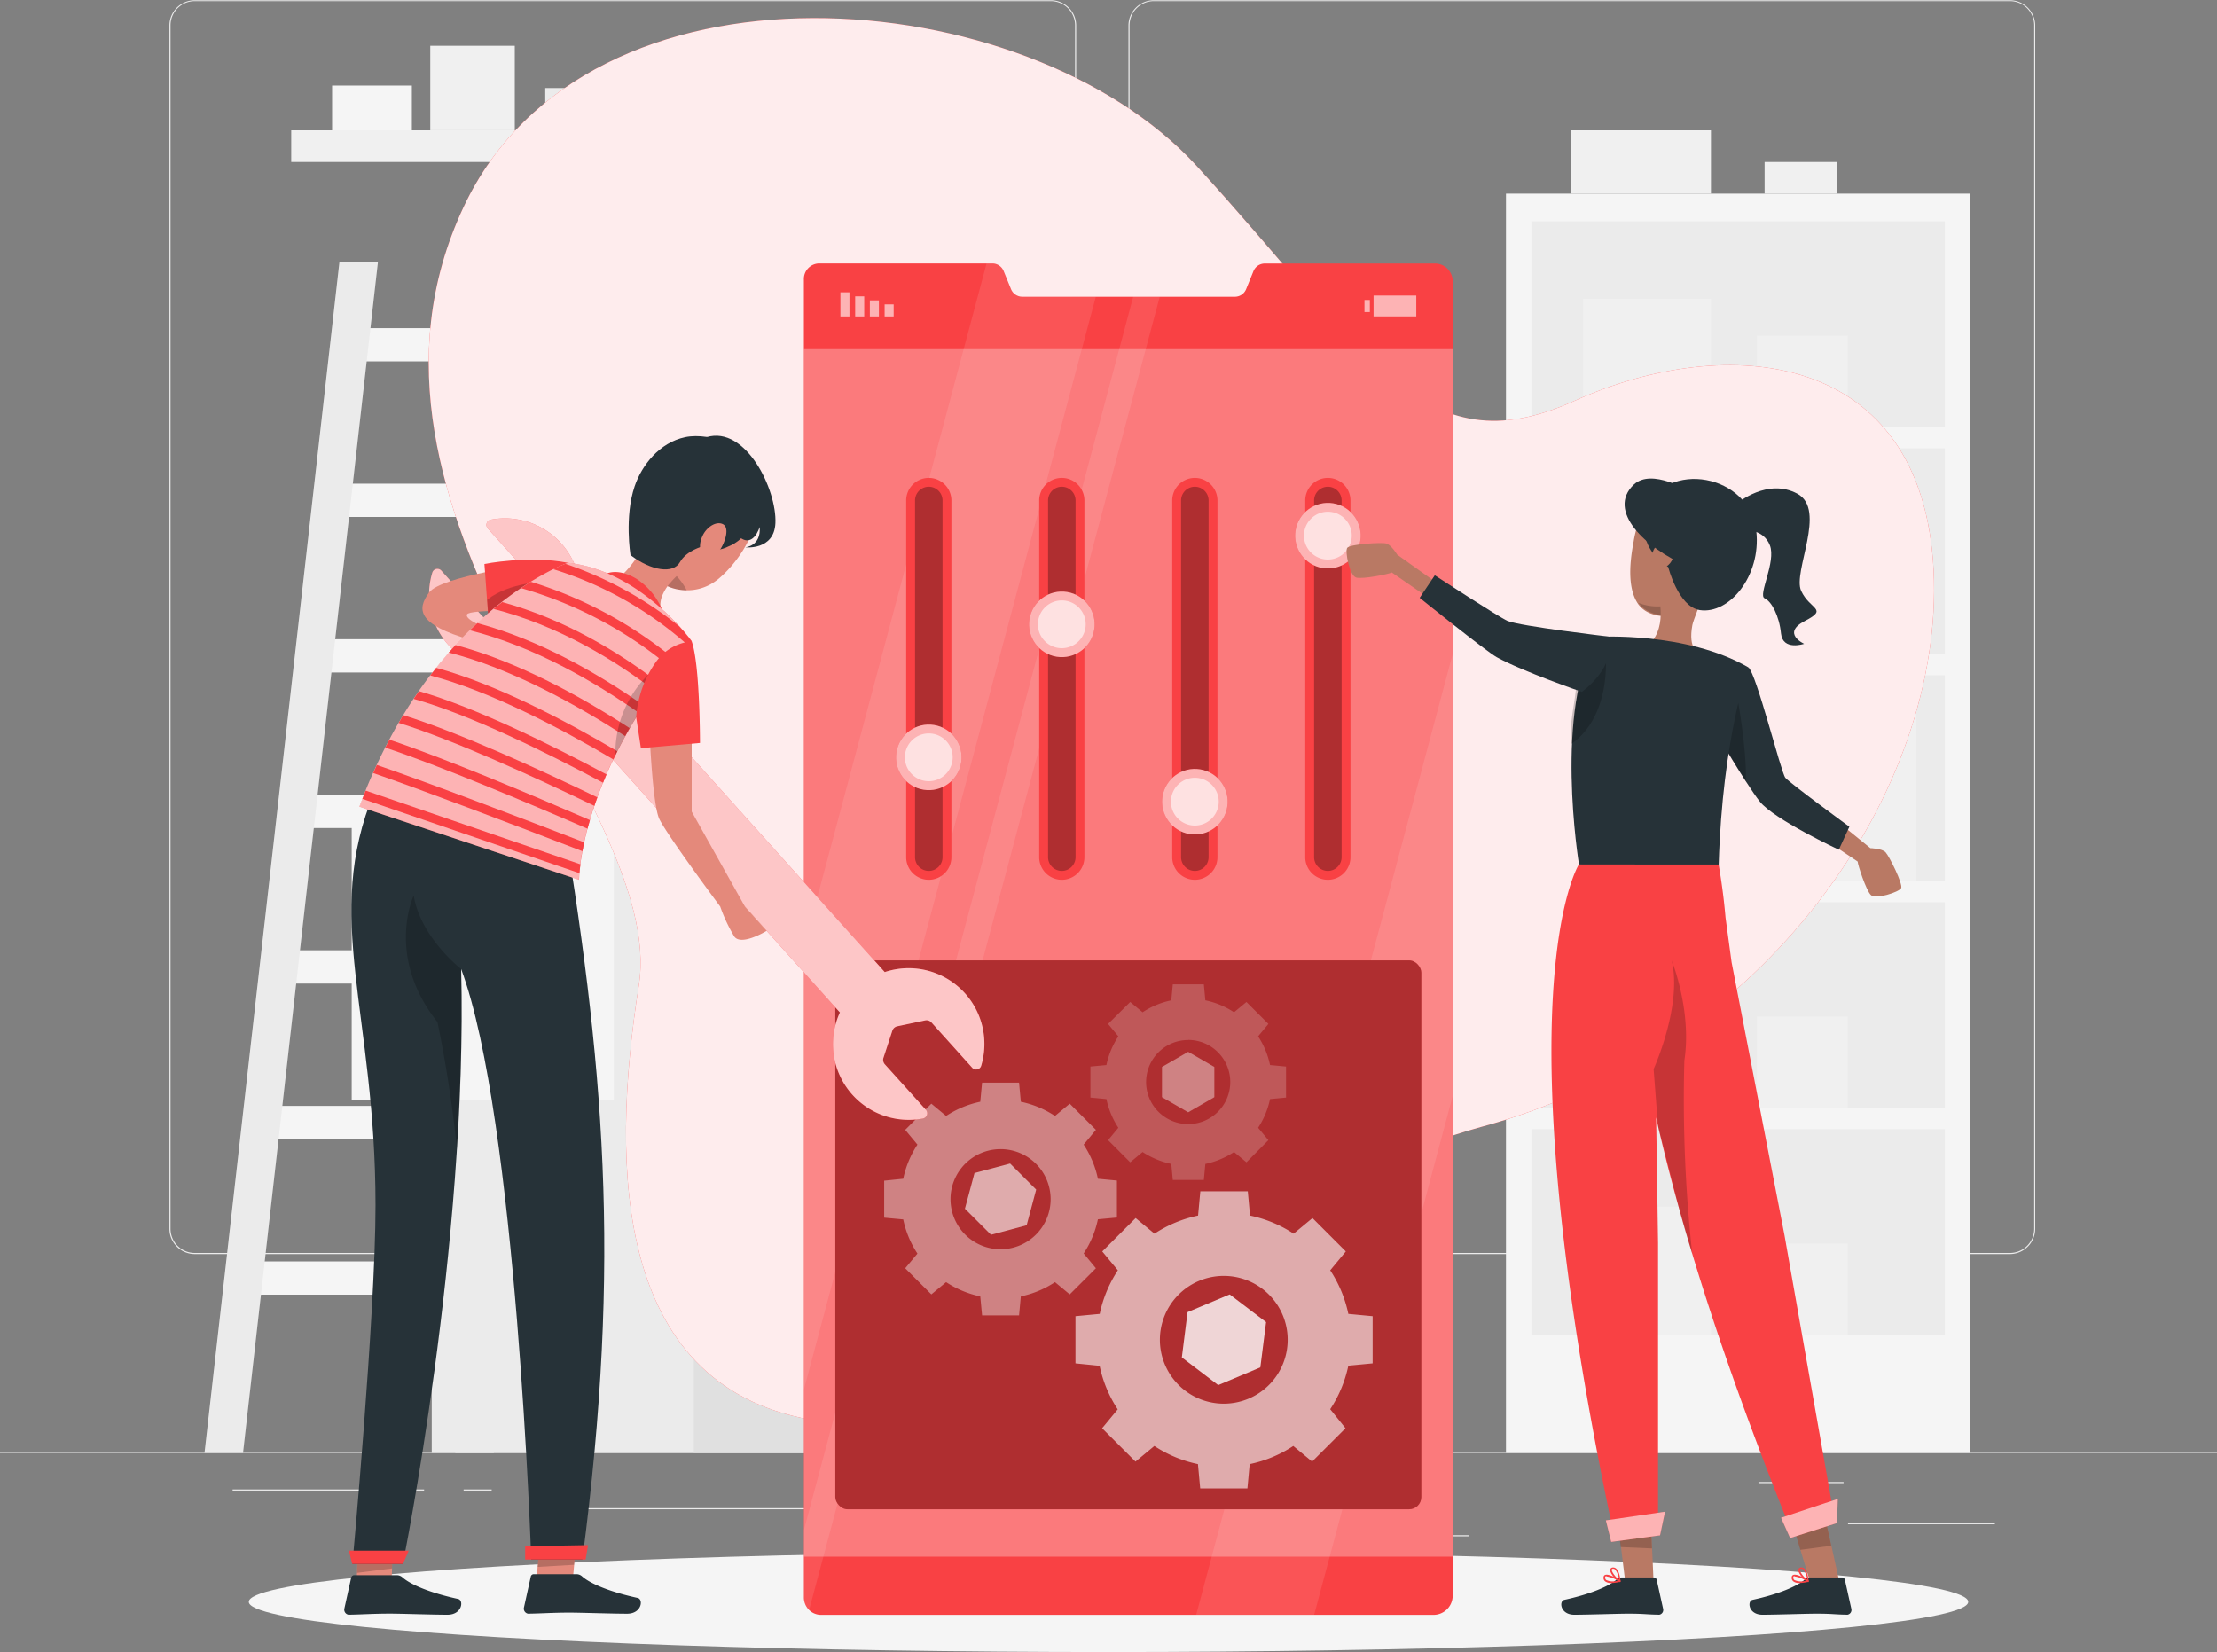 <svg xmlns="http://www.w3.org/2000/svg" viewBox="0 0 500 372.61"><rect x="0" y="0" width="500" height="372.61" fill="#808080" stroke="none"/><defs><style>.cls-1{fill:#ebebeb;}.cls-2{fill:#f5f5f5;}.cls-3{fill:#f0f0f0;}.cls-4{fill:#e0e0e0;}.cls-5{fill:#fafafa;}.cls-6{fill:#f94144;}.cls-10,.cls-11,.cls-13,.cls-14,.cls-15,.cls-16,.cls-20,.cls-7,.cls-8{fill:#fff;}.cls-7{opacity:0.9;}.cls-13,.cls-8{opacity:0.6;}.cls-11,.cls-12,.cls-19,.cls-20,.cls-8,.cls-9{isolation:isolate;}.cls-9{opacity:0.1;}.cls-11,.cls-12{opacity:0.3;}.cls-14{opacity:0.4;}.cls-15,.cls-19{opacity:0.2;}.cls-16{opacity:0.8;}.cls-17{fill:#b97964;}.cls-18{fill:#263238;}.cls-20{opacity:0.7;}.cls-21{fill:#e4897b;}</style></defs><title>regassignup</title><g id="Background_Complete" data-name="Background Complete"><rect class="cls-1" y="327.45" width="500" height="0.25"/><rect class="cls-1" x="416.78" y="343.54" width="33.12" height="0.25"/><rect class="cls-1" x="322.53" y="346.26" width="8.69" height="0.25"/><rect class="cls-1" x="396.59" y="334.26" width="19.19" height="0.25"/><rect class="cls-1" x="52.46" y="335.94" width="43.19" height="0.25"/><rect class="cls-1" x="104.56" y="335.94" width="6.33" height="0.25"/><rect class="cls-1" x="131.47" y="340.16" width="93.68" height="0.25"/><path class="cls-1" d="M237,337.8H43.91a5.71,5.71,0,0,1-5.7-5.71V60.66A5.71,5.71,0,0,1,43.91,55H237a5.71,5.71,0,0,1,5.71,5.71V332.09A5.71,5.71,0,0,1,237,337.8ZM43.91,55.2a5.46,5.46,0,0,0-5.45,5.46V332.09a5.46,5.46,0,0,0,5.45,5.46H237a5.47,5.47,0,0,0,5.46-5.46V60.66A5.47,5.47,0,0,0,237,55.2Z" transform="translate(0 -54.95)"/><path class="cls-1" d="M453.31,337.8H260.21a5.72,5.72,0,0,1-5.71-5.71V60.66A5.72,5.72,0,0,1,260.21,55h193.1A5.71,5.71,0,0,1,459,60.66V332.09A5.71,5.71,0,0,1,453.31,337.8ZM260.21,55.2a5.47,5.47,0,0,0-5.46,5.46V332.09a5.47,5.47,0,0,0,5.46,5.46h193.1a5.47,5.47,0,0,0,5.46-5.46V60.66a5.47,5.47,0,0,0-5.46-5.46Z" transform="translate(0 -54.95)"/><polygon class="cls-2" points="134.39 81.51 78.88 81.51 79.73 74.01 135.24 74.01 134.39 81.51"/><polygon class="cls-2" points="130.41 116.6 74.9 116.6 75.75 109.09 131.26 109.09 130.41 116.6"/><polygon class="cls-2" points="126.44 151.68 70.93 151.68 71.78 144.17 127.29 144.17 126.44 151.68"/><polygon class="cls-2" points="122.46 186.76 66.95 186.76 67.8 179.25 123.31 179.25 122.46 186.76"/><polygon class="cls-2" points="118.49 221.84 62.98 221.84 63.83 214.34 119.34 214.34 118.49 221.84"/><polygon class="cls-2" points="114.52 256.92 59.01 256.92 59.86 249.42 115.36 249.42 114.52 256.92"/><polygon class="cls-2" points="110.54 292 55.03 292 55.88 284.5 111.39 284.5 110.54 292"/><polygon class="cls-1" points="54.81 327.7 46.12 327.7 76.55 59.08 85.24 59.08 54.81 327.7"/><polygon class="cls-1" points="111.37 327.7 102.68 327.7 133.11 59.08 141.8 59.08 111.37 327.7"/><rect class="cls-2" x="339.64" y="43.68" width="104.7" height="284.02"/><rect class="cls-1" x="345.38" y="49.92" width="93.23" height="46.33"/><rect class="cls-3" x="357.03" y="67.41" width="28.83" height="28.83"/><rect class="cls-3" x="396.22" y="75.72" width="20.52" height="20.52"/><rect class="cls-1" x="345.38" y="101.11" width="93.23" height="46.33"/><rect class="cls-3" x="357.03" y="118.6" width="13.88" height="28.83"/><rect class="cls-3" x="385.87" y="135.62" width="30.88" height="11.82"/><rect class="cls-3" x="380" y="117.99" width="29.98" height="17.63"/><rect class="cls-1" x="345.38" y="152.3" width="93.23" height="46.33"/><rect class="cls-3" x="380" y="169.79" width="5.87" height="28.83"/><rect class="cls-3" x="396.22" y="159.61" width="36" height="39.02"/><rect class="cls-1" x="345.38" y="203.49" width="93.23" height="46.33"/><rect class="cls-3" x="357.03" y="220.98" width="28.83" height="28.83"/><rect class="cls-3" x="396.22" y="229.29" width="20.52" height="20.52"/><rect class="cls-1" x="345.38" y="254.68" width="93.23" height="46.33"/><rect class="cls-3" x="357.03" y="272.17" width="28.83" height="28.83"/><rect class="cls-3" x="396.22" y="280.48" width="20.52" height="20.52"/><rect class="cls-3" x="354.29" y="29.4" width="31.58" height="14.28"/><rect class="cls-3" x="397.97" y="36.54" width="16.25" height="7.14"/><rect class="cls-1" x="97.36" y="301.34" width="90.67" height="81.31" transform="translate(285.4 629.04) rotate(180)"/><rect class="cls-4" x="156.48" y="301.34" width="31.56" height="81.31" transform="translate(344.52 629.04) rotate(180)"/><rect class="cls-2" x="79.32" y="236.82" width="90.67" height="66.19" transform="translate(249.31 484.89) rotate(180)"/><rect class="cls-1" x="138.44" y="236.82" width="31.56" height="66.19" transform="translate(308.43 484.89) rotate(180)"/><rect class="cls-5" x="100.6" y="204.43" width="87.44" height="32.4" transform="translate(288.64 386.29) rotate(180)"/><rect class="cls-3" x="157.61" y="204.43" width="30.43" height="32.4" transform="translate(345.64 386.29) rotate(180)"/><rect class="cls-3" x="65.68" y="29.4" width="123.86" height="7.14"/><rect class="cls-2" x="74.9" y="19.3" width="17.99" height="10.1"/><rect class="cls-3" x="97.04" y="10.33" width="19.06" height="19.06"/><rect class="cls-1" x="122.97" y="19.86" width="9.53" height="9.53"/><path class="cls-2" d="M148.64,79.75a4.94,4.94,0,1,1-4.93-4.93A4.94,4.94,0,0,1,148.64,79.75Z" transform="translate(0 -54.95)"/><polygon class="cls-1" points="154.88 29.4 160.87 10.33 170.76 10.33 176.23 29.73 154.88 29.4"/></g><g id="Background_Simple" data-name="Background Simple"><path class="cls-6" d="M104.56,101.63c27.91-59.45,127.05-51.07,165.31-9.26s50.7,68.6,85.21,53,78.52-11.44,81,38.17S398.21,291.78,334,309.13s-64.16,78.76-149.1,66.37c-46.31-6.76-47.36-56.86-40.82-98.3S72.18,170.57,104.56,101.63Z" transform="translate(0 -54.95)"/><path class="cls-7" d="M104.56,101.63c27.91-59.45,127.05-51.07,165.31-9.26s50.7,68.6,85.21,53,78.52-11.44,81,38.17S398.21,291.78,334,309.13s-64.16,78.76-149.1,66.37c-46.31-6.76-47.36-56.86-40.82-98.3S72.18,170.57,104.56,101.63Z" transform="translate(0 -54.95)"/></g><g id="Shadow"><ellipse id="_Path_" data-name="&lt;Path&gt;" class="cls-2" cx="250" cy="361.29" rx="193.89" ry="11.32"/></g><g id="Screen"><path class="cls-6" d="M327.62,118.37V414.84a4.33,4.33,0,0,1-4.39,4.34h-138a3.84,3.84,0,0,1-2.76-1.11,4,4,0,0,1-1.17-2.87V118a3.5,3.5,0,0,1,3.36-3.63h39.19a2.76,2.76,0,0,1,2.52,1.76l1.63,4a2.75,2.75,0,0,0,2.52,1.75h48a2.73,2.73,0,0,0,2.52-1.72l1.63-4a2.76,2.76,0,0,1,2.52-1.77h38.62A4,4,0,0,1,327.62,118.37Z" transform="translate(0 -54.95)"/><rect class="cls-8" x="199.51" y="123.6" width="2.04" height="2.72" transform="translate(401.06 194.97) rotate(180)"/><rect class="cls-8" x="196.19" y="122.69" width="2.04" height="3.62" transform="translate(394.41 194.06) rotate(180)"/><rect class="cls-8" x="192.86" y="121.79" width="2.04" height="4.53" transform="translate(387.77 193.16) rotate(180)"/><rect class="cls-8" x="189.54" y="120.88" width="2.04" height="5.44" transform="translate(381.12 192.25) rotate(180)"/><rect class="cls-8" x="307.73" y="67.66" width="1.21" height="2.72"/><rect class="cls-8" x="309.77" y="121.62" width="9.63" height="4.7" transform="translate(629.18 192.98) rotate(180)"/><g class="cls-9"><path class="cls-10" d="M247.14,121.88,205,279.64h0l-.47,1.78h0l-.76,2.85h0l-.48,1.77-22,82.38v-99.7l41.21-154.36h1.34a2.75,2.75,0,0,1,2.52,1.76l1.63,4a2.74,2.74,0,0,0,2.52,1.75Z" transform="translate(0 -54.95)"/><polygon class="cls-10" points="327.62 147.5 327.62 247.2 301.36 345.6 300.72 347.99 296.38 364.22 269.77 364.22 274.1 348 274.8 345.39 278.27 332.36 278.97 329.75 280.37 324.53 281.06 321.93 282.45 316.71 283.14 314.11 305.04 232.09 305.04 232.08 306.05 228.29 306.05 228.28 327.62 147.5"/><path class="cls-10" d="M261.56,121.88,219.71,278.66l-.26.94-2.29,8.59-.25.94L182.49,418.07a4,4,0,0,1-1.17-2.87V400l29.61-110.91.25-.94,2.29-8.59.25-.94,41.86-156.78Z" transform="translate(0 -54.95)"/></g><rect class="cls-11" x="181.32" y="78.75" width="146.3" height="272.35"/><path class="cls-6" d="M299.47,253.38h0a5.1,5.1,0,0,0,5.1-5.1V167.83a5.1,5.1,0,0,0-5.1-5.09h0a5.1,5.1,0,0,0-5.1,5.09v80.45A5.1,5.1,0,0,0,299.47,253.38Z" transform="translate(0 -54.95)"/><path class="cls-12" d="M299.47,251.38a3.1,3.1,0,0,1-3.1-3.1V167.83a3.1,3.1,0,0,1,6.2,0v80.45A3.1,3.1,0,0,1,299.47,251.38Z" transform="translate(0 -54.95)"/><circle class="cls-6" cx="299.47" cy="175.76" r="7.39" transform="translate(78.01 388.26) rotate(-80.78)"/><path class="cls-6" d="M269.47,253.38h0a5.1,5.1,0,0,0,5.1-5.1V167.83a5.1,5.1,0,0,0-5.1-5.09h0a5.1,5.1,0,0,0-5.1,5.09v80.45A5.1,5.1,0,0,0,269.47,253.38Z" transform="translate(0 -54.95)"/><path class="cls-12" d="M269.47,251.38a3.1,3.1,0,0,1-3.1-3.1V167.83a3.1,3.1,0,0,1,6.2,0v80.45A3.1,3.1,0,0,1,269.47,251.38Z" transform="translate(0 -54.95)"/><circle class="cls-6" cx="269.47" cy="235.76" r="7.39" transform="translate(-6.41 409.03) rotate(-80.78)"/><path class="cls-6" d="M239.47,253.38h0a5.1,5.1,0,0,0,5.1-5.1V167.83a5.1,5.1,0,0,0-5.1-5.09h0a5.1,5.1,0,0,0-5.1,5.09v80.45A5.1,5.1,0,0,0,239.47,253.38Z" transform="translate(0 -54.95)"/><path class="cls-12" d="M239.47,251.38a3.1,3.1,0,0,1-3.1-3.1V167.83a3.1,3.1,0,0,1,6.2,0v80.45A3.1,3.1,0,0,1,239.47,251.38Z" transform="translate(0 -54.95)"/><circle class="cls-6" cx="239.47" cy="195.76" r="7.39" transform="translate(7.88 345.83) rotate(-80.78)"/><path class="cls-6" d="M209.47,253.38h0a5.1,5.1,0,0,0,5.1-5.1V167.83a5.1,5.1,0,0,0-5.1-5.09h0a5.1,5.1,0,0,0-5.1,5.09v80.45A5.1,5.1,0,0,0,209.47,253.38Z" transform="translate(0 -54.95)"/><path class="cls-12" d="M209.47,251.38a3.1,3.1,0,0,1-3.1-3.1V167.83a3.1,3.1,0,0,1,6.2,0v80.45A3.1,3.1,0,0,1,209.47,251.38Z" transform="translate(0 -54.95)"/><circle class="cls-6" cx="209.47" cy="225.76" r="7.39" transform="translate(-46.93 341.41) rotate(-80.78)"/><circle class="cls-13" cx="299.47" cy="175.76" r="7.39" transform="translate(78.01 388.26) rotate(-80.78)"/><path class="cls-13" d="M299.47,181.15a5.39,5.39,0,1,1,5.39-5.39A5.4,5.4,0,0,1,299.47,181.15Z" transform="translate(0 -54.95)"/><circle class="cls-13" cx="269.47" cy="235.76" r="7.39" transform="translate(-6.41 409.03) rotate(-80.78)"/><path class="cls-13" d="M269.47,241.15a5.39,5.39,0,1,1,5.39-5.39A5.4,5.4,0,0,1,269.47,241.15Z" transform="translate(0 -54.95)"/><circle class="cls-13" cx="239.47" cy="195.76" r="7.39" transform="translate(7.88 345.83) rotate(-80.78)"/><path class="cls-13" d="M239.47,201.15a5.39,5.39,0,1,1,5.39-5.39A5.4,5.4,0,0,1,239.47,201.15Z" transform="translate(0 -54.95)"/><circle class="cls-13" cx="209.47" cy="225.76" r="7.39" transform="translate(-46.93 341.41) rotate(-80.78)"/><path class="cls-13" d="M209.47,231.15a5.39,5.39,0,1,1,5.39-5.39A5.4,5.4,0,0,1,209.47,231.15Z" transform="translate(0 -54.95)"/><rect class="cls-6" x="188.39" y="216.61" width="132.16" height="123.8" rx="2.75"/><rect class="cls-12" x="188.39" y="216.61" width="132.16" height="123.8" rx="2.75"/><path class="cls-13" d="M242.55,351.81v10.64L248,363a28.25,28.25,0,0,0,4.08,9.82l-3.52,4.26,7.53,7.52,4.25-3.52a28.24,28.24,0,0,0,9.83,4.09l.51,5.48h10.65l.51-5.48a28.24,28.24,0,0,0,9.83-4.09l4.25,3.52,7.53-7.52L300,372.79a28.46,28.46,0,0,0,4.09-9.82l5.48-.52V351.81l-5.48-.52a28.51,28.51,0,0,0-4.09-9.83l3.52-4.25L296,329.68l-4.25,3.52a28.41,28.41,0,0,0-9.83-4.08l-.51-5.48H270.71l-.51,5.48a28.41,28.41,0,0,0-9.83,4.08l-4.25-3.52-7.53,7.53,3.52,4.25a28.51,28.51,0,0,0-4.09,9.83ZM276,342.72a14.41,14.41,0,1,1-14.41,14.41A14.41,14.41,0,0,1,276,342.72Z" transform="translate(0 -54.95)"/><path class="cls-14" d="M199.41,321.25v8.34l4.3.4a22.06,22.06,0,0,0,3.2,7.7L204.15,341l5.9,5.89,3.33-2.76a22.24,22.24,0,0,0,7.7,3.21l.41,4.29h8.34l.4-4.29a22.16,22.16,0,0,0,7.7-3.21l3.33,2.76,5.9-5.89-2.76-3.34a22.08,22.08,0,0,0,3.21-7.7l4.29-.4v-8.34l-4.29-.41a22.24,22.24,0,0,0-3.21-7.7l2.76-3.33-5.9-5.9-3.33,2.76a22.33,22.33,0,0,0-7.7-3.2l-.4-4.3h-8.34l-.41,4.3a22.42,22.42,0,0,0-7.7,3.2l-3.33-2.76-5.9,5.9,2.76,3.33a22.22,22.22,0,0,0-3.2,7.7Zm26.25-7.12a11.29,11.29,0,1,1-11.29,11.29A11.29,11.29,0,0,1,225.66,314.13Z" transform="translate(0 -54.95)"/><path class="cls-15" d="M245.92,295.5v7l3.61.34a18.89,18.89,0,0,0,2.69,6.47l-2.32,2.79,5,5,2.79-2.32a18.89,18.89,0,0,0,6.47,2.69l.34,3.61h7l.34-3.61a18.81,18.81,0,0,0,6.47-2.69l2.8,2.32,4.95-5-2.32-2.79a18.89,18.89,0,0,0,2.69-6.47l3.61-.34v-7l-3.61-.34a18.81,18.81,0,0,0-2.69-6.47l2.32-2.8-4.95-4.95-2.8,2.32a18.43,18.43,0,0,0-6.47-2.69l-.34-3.61h-7l-.34,3.61a18.51,18.51,0,0,0-6.47,2.69l-2.79-2.32-5,4.95,2.32,2.8a18.81,18.81,0,0,0-2.69,6.47Zm22.05-6a9.49,9.49,0,1,1-9.49,9.48A9.49,9.49,0,0,1,268,289.52Z" transform="translate(0 -54.95)"/><polygon class="cls-13" points="233.69 268.31 227.81 262.43 219.78 264.58 217.62 272.62 223.5 278.5 231.54 276.35 233.69 268.31"/><polygon class="cls-16" points="277.33 291.95 267.83 295.94 266.54 306.16 274.74 312.4 284.24 308.41 285.54 298.19 277.33 291.95"/><polygon class="cls-14" points="273.87 247.46 273.87 240.64 267.97 237.23 262.06 240.64 262.06 247.46 267.97 250.87 273.87 247.46"/></g><g id="Character_2" data-name="Character 2"><path class="cls-17" d="M411.19,237.61l10.64,8.64s2.6.06,3.42.92,4,7.24,3.51,8.11-5.69,2.59-6.8,1.56-3-6.94-3-7.57l-13.6-9.12Z" transform="translate(0 -54.95)"/><path class="cls-18" d="M417.09,241.41l-2.38,5.19s-14.63-6.85-17.8-10.84c-.81-1-1.93-2.67-3.14-4.54-2-3.09-4.24-6.81-5.8-9.42-1.16-2-1.94-3.28-1.94-3.28l8.28-13.06c1.81,1.39,7.35,23.71,8.34,24.91S417.09,241.41,417.09,241.41Z" transform="translate(0 -54.95)"/><path class="cls-19" d="M393.77,231.22c-2-3.09-4.24-6.81-5.8-9.42l3.85-9.5S393.91,223.2,393.77,231.22Z" transform="translate(0 -54.95)"/><path class="cls-17" d="M326.33,188.05l-11.22-8s-1.34-2.23-2.49-2.52-8.25.15-8.79,1,.57,6.23,2,6.68,7.53-.8,8.06-1.14l11.39,7.87Z" transform="translate(0 -54.95)"/><polygon class="cls-17" points="414.85 356.84 408.57 357.95 406 349.39 403.65 341.53 410.89 339 412.99 348.45 414.85 356.84"/><polygon class="cls-19" points="413.02 348.64 406.03 349.56 403.66 341.62 410.89 339.05 413.02 348.64"/><polygon class="cls-17" points="372.94 357 366.57 357 365.52 348.44 364.57 340.46 372.14 339.31 372.57 348.69 372.94 357"/><polygon class="cls-19" points="372.57 349.25 365.52 348.94 364.57 340.71 372.14 339.44 372.57 349.25"/><path class="cls-6" d="M413.61,396.73l-10.32,1.82c-10.41-25.95-17.82-47.61-23.05-65.58-2.82-9.7-5.05-18.32-6.73-26l.43,28.24V399H363.53c-25.49-121-7.42-149.13-7.42-149.13l30.49-5.1a139.21,139.21,0,0,1,2.56,17.13L390.53,272l11.93,61.57Z" transform="translate(0 -54.95)"/><polygon class="cls-6" points="401.68 342.32 414.48 338.07 414.3 343.52 403.72 346.9 401.68 342.32"/><polygon class="cls-8" points="401.68 342.32 414.48 338.07 414.3 343.52 403.72 346.9 401.68 342.32"/><polygon class="cls-6" points="362.17 342.91 375.51 340.96 374.39 346.29 363.38 347.77 362.17 342.91"/><polygon class="cls-8" points="362.17 342.91 375.51 340.96 374.39 346.29 363.38 347.77 362.17 342.91"/><path class="cls-19" d="M381.65,337.72c-.48-1.61-1-3.19-1.45-4.75-2.55-8.8-4.26-16.72-6.26-23.82v0l-1-13.08s6.52-14.37,4.08-24.49c.23.58,4.54,11.6,2.85,22.6A320.41,320.41,0,0,0,381.65,337.72Z" transform="translate(0 -54.95)"/><path class="cls-17" d="M382.52,192.33a1.35,1.35,0,0,1-.26.15,11.5,11.5,0,0,1-4.16,1.4c-4.25.41-7-.52-8.6-2.63h0c-2.21-3.14-2.21-8.19-1.07-14.13a22.73,22.73,0,0,1,2.22-6.83s0-.08,0-.1.08-.17.13-.24a8.26,8.26,0,0,1,6.66-4.21,16.81,16.81,0,0,1,3.59.06C392.76,167.2,392.35,186.82,382.52,192.33Z" transform="translate(0 -54.95)"/><path class="cls-19" d="M382.26,192.48a11.23,11.23,0,0,1-4.14,1.24c-4.25.41-7-.66-8.58-2.79a11.76,11.76,0,0,0,7.49.35A6.12,6.12,0,0,1,382.26,192.48Z" transform="translate(0 -54.95)"/><path class="cls-17" d="M383.13,202c1.05,3.27-3.14,5.05-3.14,5.05-7.37-2.32-9.05-6-9.05-6,5.6-3.66,3-12.2,3-12.2l1.26.48,8.58.82s-1.89,4.71-2.1,5.77c0,0,0,0,0,0C380.65,201.54,383.13,202,383.13,202Z" transform="translate(0 -54.95)"/><path class="cls-18" d="M370.65,170.21s-1.71,8.11,5.59,12.64c0,0,2.23,8.94,7.12,9.7,6.67,1,13.81-7.71,12.75-17.71C394.74,161.87,375.82,158.37,370.65,170.21Z" transform="translate(0 -54.95)"/><path class="cls-17" d="M372.62,180c.17-1.28,1.47-3.29,3.42-2.74s2.5,5.78-2.7,6.26C372.59,183.58,372.26,182.65,372.62,180Z" transform="translate(0 -54.95)"/><path class="cls-18" d="M365.89,410.74H373a.66.66,0,0,1,.63.51l1.46,6.6a1.09,1.09,0,0,1-.84,1.29,1,1,0,0,1-.24,0c-2.92-.05-3.15-.23-6.81-.23-2.25,0-9,.24-12.15.24s-3.52-3.07-2.25-3.36c5.71-1.24,10-3,11.84-4.61A1.78,1.78,0,0,1,365.89,410.74Z" transform="translate(0 -54.95)"/><path class="cls-6" d="M363.44,412a2.24,2.24,0,0,1-1.42-.37,1,1,0,0,1-.37-.95.54.54,0,0,1,.3-.49c.82-.42,3.22,1,3.48,1.22a.17.17,0,0,1,.09.17.19.19,0,0,1-.14.15A9,9,0,0,1,363.44,412Zm-1.1-1.53a.45.45,0,0,0-.23,0s-.1.07-.11.21a.72.72,0,0,0,.24.63,3.6,3.6,0,0,0,2.64.14A7.18,7.18,0,0,0,362.34,410.51Z" transform="translate(0 -54.95)"/><path class="cls-6" d="M365.34,411.78h-.09c-.76-.41-2.24-2-2.09-2.83a.57.57,0,0,1,.57-.46,1,1,0,0,1,.74.23c.86.69,1,2.82,1,2.93a.22.22,0,0,1-.09.16A.14.14,0,0,1,365.34,411.78Zm-1.49-3h-.09c-.22,0-.24.14-.25.18-.1.48.85,1.72,1.61,2.29a4.2,4.2,0,0,0-.88-2.32A.63.63,0,0,0,363.85,408.77Z" transform="translate(0 -54.95)"/><path class="cls-18" d="M408.33,410.74h7.11a.64.64,0,0,1,.63.51l1.47,6.6a1.09,1.09,0,0,1-.85,1.29,1,1,0,0,1-.24,0c-2.91-.05-3.15-.23-6.8-.23-2.25,0-9,.24-12.16.24s-3.51-3.07-2.24-3.36c5.71-1.24,10-3,11.83-4.61A1.8,1.8,0,0,1,408.33,410.74Z" transform="translate(0 -54.95)"/><path class="cls-6" d="M405.88,412a2.22,2.22,0,0,1-1.42-.37,1,1,0,0,1-.37-.95.53.53,0,0,1,.3-.49c.82-.42,3.21,1,3.48,1.22a.16.16,0,0,1,.08.17.18.18,0,0,1-.13.15A9.16,9.16,0,0,1,405.88,412Zm-1.1-1.53a.45.45,0,0,0-.23,0c-.05,0-.1.07-.11.21a.71.71,0,0,0,.23.63,3.6,3.6,0,0,0,2.64.14A7.06,7.06,0,0,0,404.78,410.51Z" transform="translate(0 -54.95)"/><path class="cls-6" d="M407.77,411.78h-.08c-.77-.41-2.25-2-2.09-2.83a.57.57,0,0,1,.56-.46,1,1,0,0,1,.75.23c.85.69,1,2.82,1,2.93a.21.21,0,0,1-.08.16A.17.17,0,0,1,407.77,411.78Zm-1.49-3h-.08c-.23,0-.25.14-.26.18-.09.48.85,1.72,1.62,2.29a4.2,4.2,0,0,0-.88-2.32A.64.64,0,0,0,406.28,408.77Z" transform="translate(0 -54.95)"/><path class="cls-18" d="M356.11,249.93s-5.82-35.44,4.18-51.34c0,0,20-1.24,34,6.87,0,0-5.81,15.78-6.67,44.47Z" transform="translate(0 -54.95)"/><path class="cls-19" d="M354.29,222.81c-.43-4.81,1-9.44,1.2-13.52a39.09,39.09,0,0,0,6.57-7.5S363.88,216.15,354.29,222.81Z" transform="translate(0 -54.95)"/><path class="cls-18" d="M362.76,198.52S343,196.21,340,195c-1.86-.79-16.41-10.29-16.41-10.29l-3.41,5.08s14.89,12,17.4,13.4c5.9,3.24,19.17,7.81,19.17,7.81S364.75,205.39,362.76,198.52Z" transform="translate(0 -54.95)"/><path class="cls-18" d="M391.82,168.45s6.79-5.78,13.53-2.15-1.11,17.62.86,21.91,6.24,4,.85,6.79-.17,5.16-.17,5.16-4.82,1.64-5.22-2.34-2.14-7.25-3.7-7.93,2.65-8.22,1.19-11.95-5.69-3.42-5.69-3.42Z" transform="translate(0 -54.95)"/><path class="cls-18" d="M381.06,165.8s-8.56-5.36-12.59-1.55c-6.22,5.89,2.65,14.35,12,18.36Z" transform="translate(0 -54.95)"/></g><g id="Character_1" data-name="Character 1"><g id="_Group_" data-name="&lt;Group&gt;"><path class="cls-6" d="M199.53,274.19l-70.14-78.1a17.08,17.08,0,0,0-18.67-23.93,1.2,1.2,0,0,0-.69,2l9.2,10.25a1.49,1.49,0,0,1,.31,1.47l-2,6.11a1.51,1.51,0,0,1-1.12,1l-6.29,1.33a1.51,1.51,0,0,1-1.43-.47l-9.2-10.24a1.2,1.2,0,0,0-2,.48,17.07,17.07,0,0,0,21.79,21.11l70.14,78.1a17.08,17.08,0,0,0,18.66,23.93,1.2,1.2,0,0,0,.7-2L199.56,295a1.51,1.51,0,0,1-.31-1.48l2-6.1a1.49,1.49,0,0,1,1.12-1l6.28-1.33a1.5,1.5,0,0,1,1.43.47l9.21,10.24a1.19,1.19,0,0,0,2-.48,17.08,17.08,0,0,0-21.79-21.11Z" transform="translate(0 -54.95)"/><path class="cls-20" d="M199.53,274.19l-70.14-78.1a17.08,17.08,0,0,0-18.67-23.93,1.2,1.2,0,0,0-.69,2l9.2,10.25a1.49,1.49,0,0,1,.31,1.47l-2,6.11a1.51,1.51,0,0,1-1.12,1l-6.29,1.33a1.51,1.51,0,0,1-1.43-.47l-9.2-10.24a1.2,1.2,0,0,0-2,.48,17.07,17.07,0,0,0,21.79,21.11l70.14,78.1a17.08,17.08,0,0,0,18.66,23.93,1.2,1.2,0,0,0,.7-2L199.56,295a1.51,1.51,0,0,1-.31-1.48l2-6.1a1.49,1.49,0,0,1,1.12-1l6.28-1.33a1.5,1.5,0,0,1,1.43.47l9.21,10.24a1.19,1.19,0,0,0,2-.48,17.08,17.08,0,0,0-21.79-21.11Z" transform="translate(0 -54.95)"/><path class="cls-21" d="M120.29,182.16s-20.83,2.73-23.53,6.44-2.85,7.16,9.46,10.7l3.61-2.63s-5.11-1.95-4.51-3.15,15-.75,15-.75Z" transform="translate(0 -54.95)"/><path class="cls-6" d="M128.11,181.89,125.21,192l-4.87.74-10.2,1.55-.3-4.08-.59-8.06S119.27,180.14,128.11,181.89Z" transform="translate(0 -54.95)"/><path class="cls-19" d="M123,186.17l-2.63,6.58-10.2,1.55-.3-4.08C115,186.19,123,186.17,123,186.17Z" transform="translate(0 -54.95)"/><polygon class="cls-21" points="120.97 356.78 129.07 357.63 129.49 352.93 130.59 340.14 122.48 339.28 121.25 353.41 120.97 356.78"/><polygon class="cls-21" points="80.48 355.75 88.34 355.75 88.42 353.97 88.42 353.75 88.83 342.35 88.83 342.12 89 337.75 81.13 337.75 80.48 355.75"/><polygon class="cls-19" points="122.48 339.28 121.25 353.41 129.49 352.93 130.59 340.14 122.48 339.28"/><polygon class="cls-19" points="80.53 354.75 80.55 354.75 88.42 353.75 88.42 353.75 88.83 342.75 88.83 342.75 80.94 343.38 80.55 354.4 80.53 354.75"/><path class="cls-18" d="M89.43,410.23H79.88a.68.68,0,0,0-.67.54l-1.55,7a1.16,1.16,0,0,0,.9,1.37,1.07,1.07,0,0,0,.25,0c3.09-.05,5.34-.24,9.22-.24,2.39,0,9.6.25,12.9.25s3.73-3.26,2.38-3.56c-6.06-1.32-10.62-3.15-12.56-4.89A1.88,1.88,0,0,0,89.43,410.23Z" transform="translate(0 -54.95)"/><path class="cls-18" d="M129.93,410h-9.55a.68.68,0,0,0-.67.54l-1.55,7a1.16,1.16,0,0,0,.9,1.37,1.07,1.07,0,0,0,.25,0c3.09-.05,5.34-.24,9.22-.24,2.39,0,9.6.25,12.9.25s3.73-3.26,2.38-3.56c-6.06-1.32-10.62-3.15-12.56-4.89A1.88,1.88,0,0,0,129.93,410Z" transform="translate(0 -54.95)"/><path class="cls-18" d="M131.34,406.7H119.81S116.5,307,104,273.5c1.53,62.33-13.16,134.2-13.16,134.2H79.48s5.21-56.27,5.21-80.88c0-43.61-12-64.9-.32-93.12h41.72C136.31,295.25,140.24,338.7,131.34,406.7Z" transform="translate(0 -54.95)"/><polygon class="cls-6" points="132.63 348.5 132.07 351.75 118.44 351.75 118.44 348.75 132.63 348.5"/><polygon class="cls-6" points="92.18 349.75 90.87 352.75 79.44 352.75 78.69 349.75 92.18 349.75"/><path class="cls-21" d="M162,185.55c-.31.25-.62.48-.94.69a10.84,10.84,0,0,1-6.21,1.85,11.64,11.64,0,0,1-1.67-.14,9.89,9.89,0,0,1-8.34-8.51c-.79-5.54,2-9.17,6.3-15.68a10.66,10.66,0,0,1,18.15.21C173.6,171,167.55,180.93,162,185.55Z" transform="translate(0 -54.95)"/><path class="cls-19" d="M154.88,188.09a11.64,11.64,0,0,1-1.67-.14,9.9,9.9,0,0,1-7.06-4.77,11.54,11.54,0,0,1,2.68-1.29A15.36,15.36,0,0,1,154.88,188.09Z" transform="translate(0 -54.95)"/><path class="cls-21" d="M136.31,186.87c1,5.08,9.31,9.63,9.31,9.63s5.66,2.2,5.76,0c-2.44-2.51-2.82-4.8-2.15-6.87a10.09,10.09,0,0,1,2.07-3.37,17.76,17.76,0,0,1,1.54-1.59l-4.2-13.81C146.48,176.32,141.77,185.81,136.31,186.87Z" transform="translate(0 -54.95)"/><path class="cls-18" d="M172.79,164.92c-.85-4.74-3.25-5-3.25-5-.23-3.78-9.15-7.6-15-6.37s-9.82,6.38-11.42,11.12c-2.32,6.91-.92,15.48-.92,15.48h0c4.73,3.6,9.65,4.26,11.14,1.6s5.19-3.58,5.19-3.58c2.25,1.95,5.81,0,5.81,0s4-1.39,4.73-5.33S173.5,168.92,172.79,164.92Z" transform="translate(0 -54.95)"/><path class="cls-21" d="M158.37,176a5,5,0,0,0,0,4.32c.87,1.48,3,.31,4.24-1.71,1.06-1.79,1.94-4.77.35-5.47S159.17,174,158.37,176Z" transform="translate(0 -54.95)"/><path class="cls-18" d="M159.39,153.54c8.77-2.61,15.83,11.78,15.49,19.41-.29,6.2-6.8,5.45-6.8,5.45s3.6-.24,3.25-4.59c0,0-1.56,5.33-5.05,1.83s.65-11.84.65-11.84Z" transform="translate(0 -54.95)"/><path class="cls-19" d="M103.07,314.25a284.63,284.63,0,0,0-4.41-28.78c-11.81-14.84-5.36-28.54-5.36-28.54C94.88,266.46,104,273.5,104,273.5,104.36,286.91,103.94,300.76,103.07,314.25Z" transform="translate(0 -54.95)"/><path class="cls-6" d="M136.29,184.59s2.53-1.88,7.22.89a15.29,15.29,0,0,1,6.22,8.07Z" transform="translate(0 -54.95)"/><path class="cls-6" d="M130.59,253.38s0-24.33,25.44-53.78c0,0-11.42-15.94-27.92-17.71,0,0-30.46,10.45-47.05,55Z" transform="translate(0 -54.95)"/><path class="cls-8" d="M156,199.6q-4,4.68-7.25,9.16a114.37,114.37,0,0,0-10,16.55c-8.18,16.66-8.18,28.07-8.18,28.07l-49.54-16.5c16.59-44.54,47.05-55,47.05-55C144.61,183.66,156,199.6,156,199.6Z" transform="translate(0 -54.95)"/><path class="cls-6" d="M130.9,249.89c-.11.82-.18,1.5-.22,2L81.73,235.12c.24-.63.49-1.25.74-1.86Z" transform="translate(0 -54.95)"/><path class="cls-6" d="M131.76,244.94c-.15.71-.29,1.37-.4,2-17-6.55-36.27-13.86-47.2-17.64.27-.62.55-1.22.83-1.82C97.18,231.67,118.28,239.73,131.76,244.94Z" transform="translate(0 -54.95)"/><path class="cls-6" d="M133.05,239.92c-.2.67-.38,1.32-.55,1.94C119,236,98.75,227.49,86.89,223.57c.31-.61.62-1.2.93-1.79C99.9,225.8,119.74,234.15,133.05,239.92Z" transform="translate(0 -54.95)"/><path class="cls-6" d="M134.72,234.79c-.23.66-.46,1.3-.67,1.92-13.14-6.34-32-15-44.12-18.71.34-.6.69-1.19,1-1.76C103.31,220.06,121.75,228.53,134.72,234.79Z" transform="translate(0 -54.95)"/><path class="cls-6" d="M136.79,229.62c-.28.63-.54,1.25-.78,1.87-12.57-6.72-30-15.36-42.72-18.91.39-.59.79-1.18,1.19-1.75C107.35,214.54,124.41,223,136.79,229.62Z" transform="translate(0 -54.95)"/><path class="cls-6" d="M139.23,224.39c-.31.62-.61,1.24-.9,1.85-11.82-7-27.9-15.46-41.29-18.94.44-.59.88-1.16,1.33-1.73C111.86,209.23,127.59,217.52,139.23,224.39Z" transform="translate(0 -54.95)"/><path class="cls-6" d="M142,219.17c-.35.61-.68,1.21-1,1.8-11-7.08-25.78-15.32-39.79-18.84.5-.58,1-1.14,1.52-1.69C116.78,204.13,131.25,212.18,142,219.17Z" transform="translate(0 -54.95)"/><path class="cls-6" d="M145.16,214.06c-.37.56-.72,1.12-1.07,1.68-10.08-7.09-23.7-15-38.13-18.63.57-.56,1.13-1.1,1.69-1.62C121.88,199.29,135.22,207.08,145.16,214.06Z" transform="translate(0 -54.95)"/><path class="cls-6" d="M148.64,209l-1.15,1.62c-9.15-7-21.63-14.57-36.16-18.33.66-.54,1.3-1.06,1.93-1.55C127.45,194.64,139.63,202.07,148.64,209Z" transform="translate(0 -54.95)"/><path class="cls-6" d="M152.45,203.92c-.42.53-.83,1.05-1.23,1.58a91.63,91.63,0,0,0-33.71-17.9c.77-.52,1.51-1,2.22-1.43A94.17,94.17,0,0,1,152.45,203.92Z" transform="translate(0 -54.95)"/><path class="cls-6" d="M156,199.6l-.79.93a82,82,0,0,0-30.42-17.2c1.23-.61,2.16-1,2.71-1.22a83.69,83.69,0,0,1,25.65,14.07h0A40.61,40.61,0,0,1,156,199.6Z" transform="translate(0 -54.95)"/><path class="cls-19" d="M148.78,208.76a114.37,114.37,0,0,0-10,16.55A25,25,0,0,1,148,205.5Z" transform="translate(0 -54.95)"/><path class="cls-21" d="M156,207.12V238L168,259.42l4.91,5.47s-5.74,3.54-7.32,1.27a37,37,0,0,1-3.16-6.74s-11.86-15.93-13.72-19.73-2.53-26.81-2.53-26.81Z" transform="translate(0 -54.95)"/><path class="cls-6" d="M156,199.6c1.88,5.2,1.87,22.92,1.87,22.92l-13.33,1.17-1.06-7a24.42,24.42,0,0,1,4.58-12.61A11.13,11.13,0,0,1,156,199.6Z" transform="translate(0 -54.95)"/></g></g></svg>